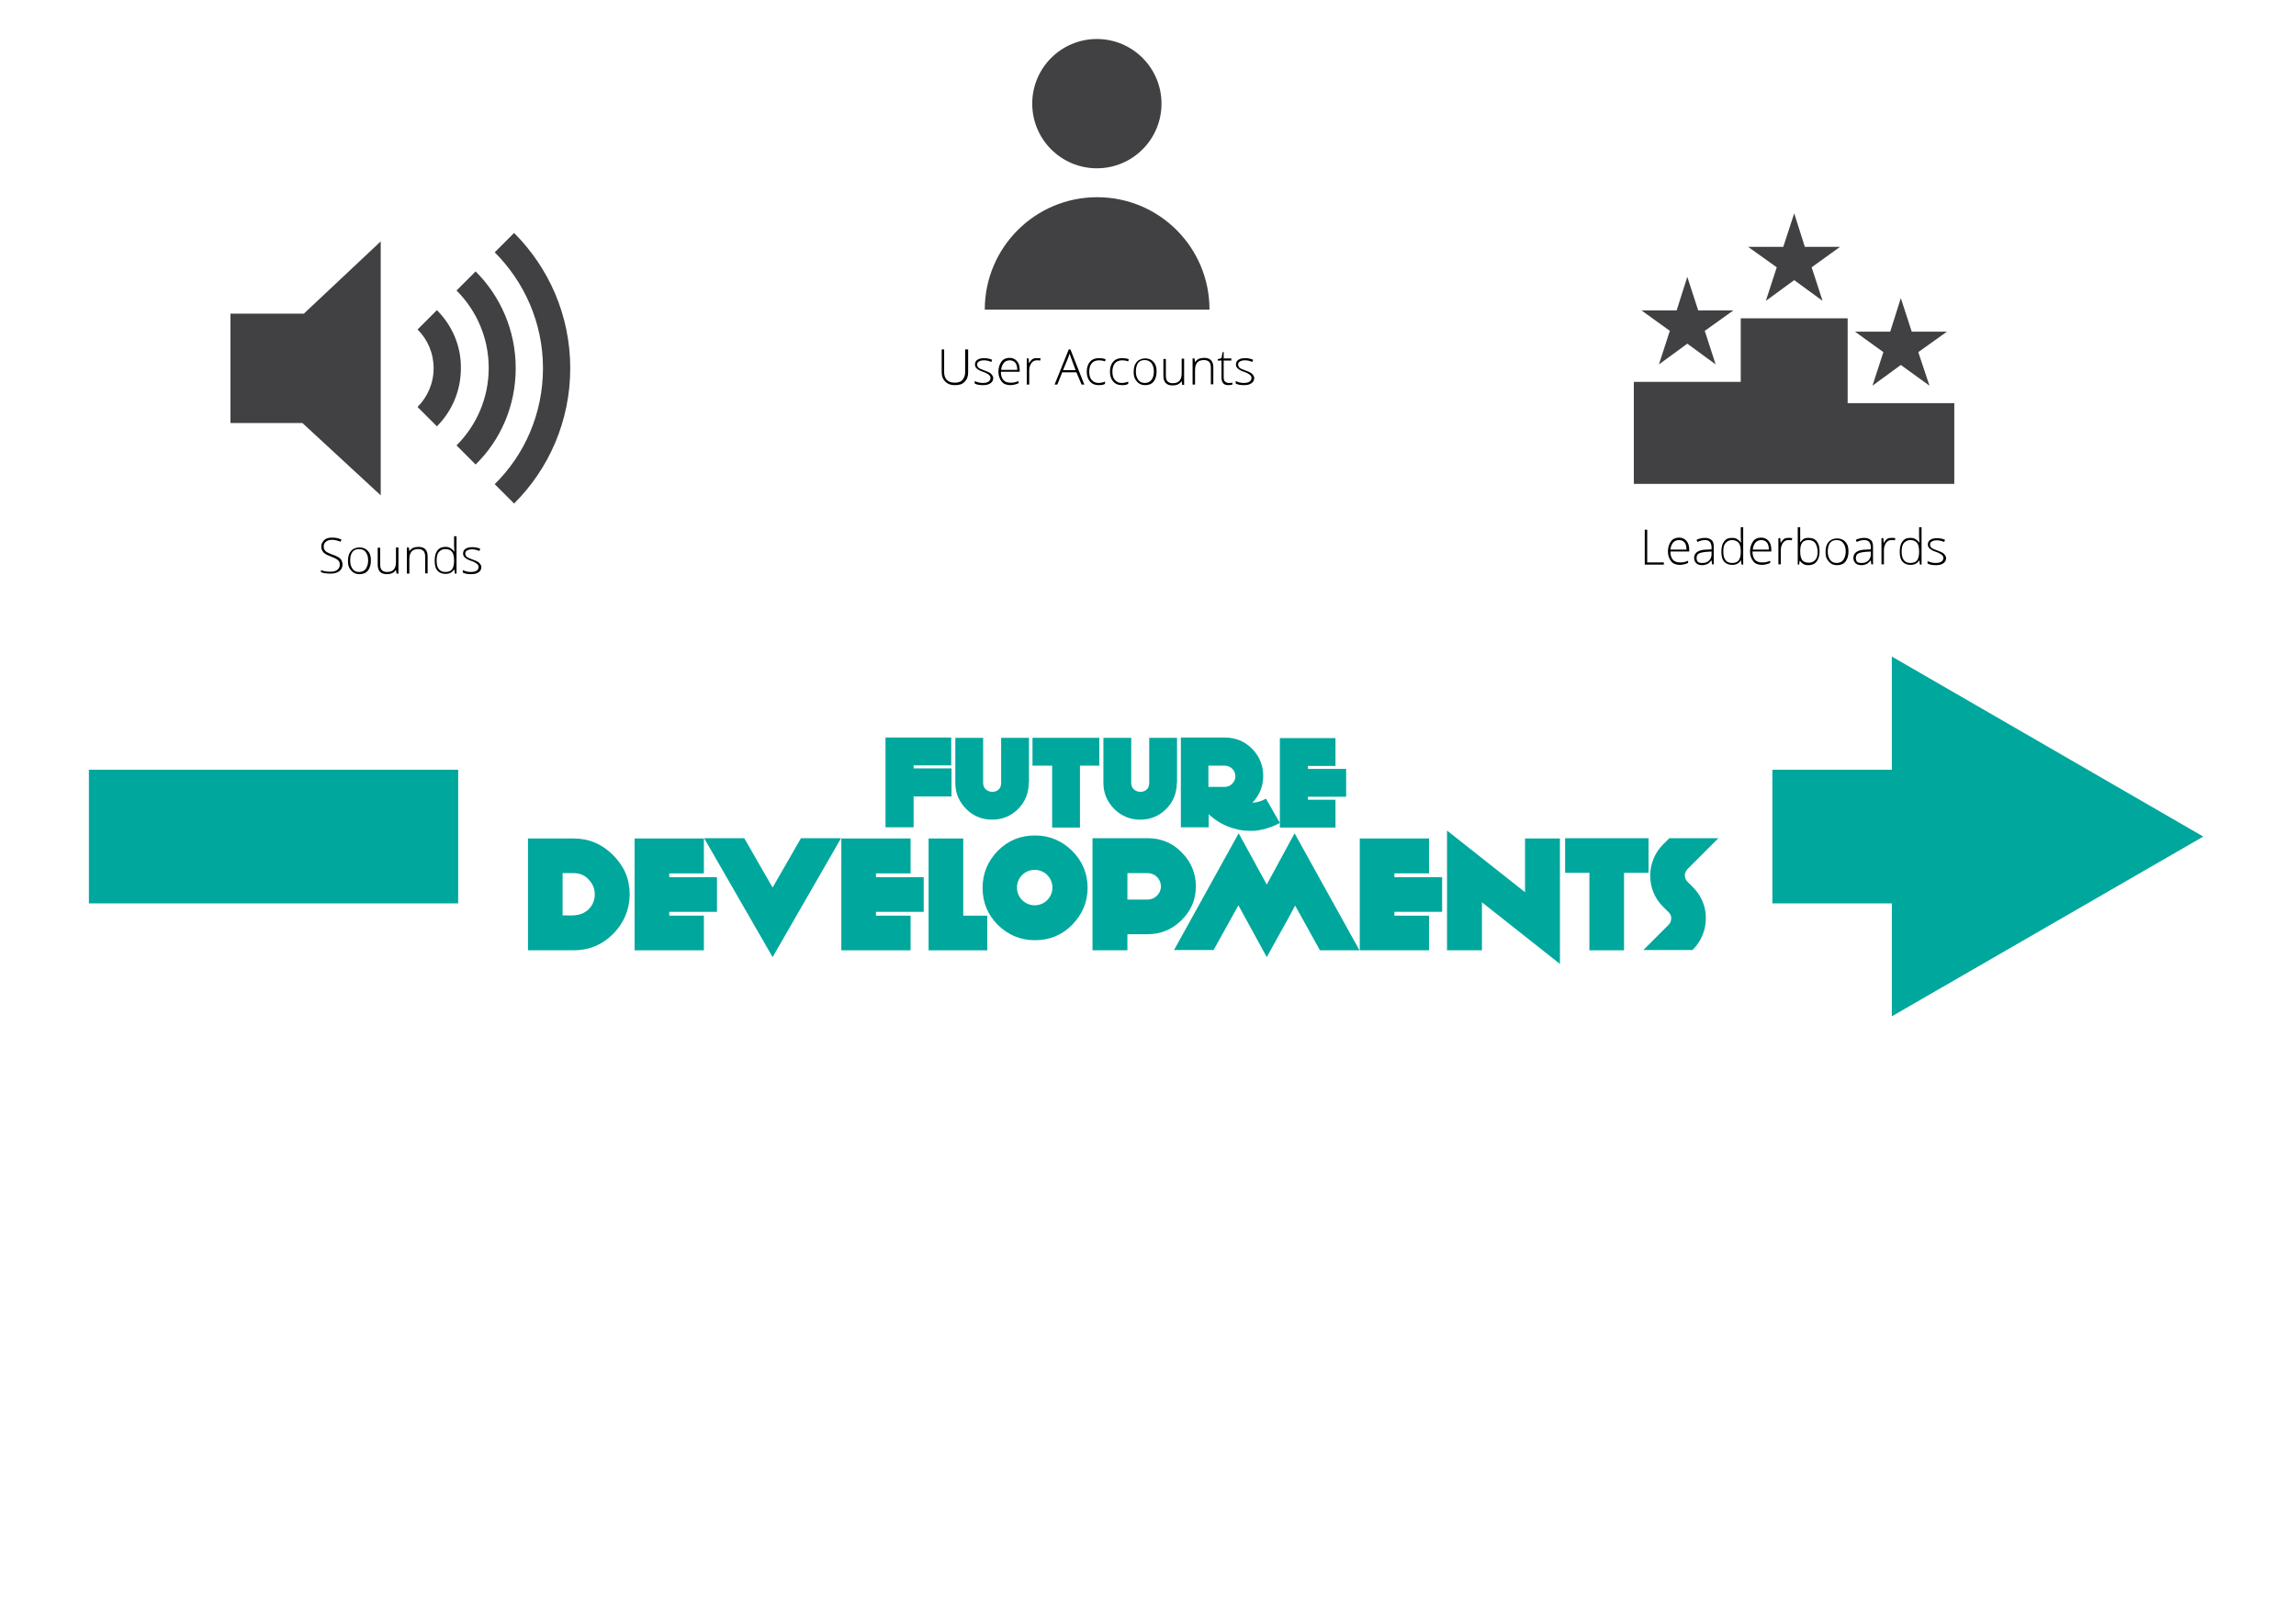 <?xml version="1.0" encoding="utf-8"?>
<!-- Generator: Adobe Illustrator 17.1.0, SVG Export Plug-In . SVG Version: 6.00 Build 0)  -->
<!DOCTYPE svg PUBLIC "-//W3C//DTD SVG 1.1//EN" "http://www.w3.org/Graphics/SVG/1.1/DTD/svg11.dtd">
<svg version="1.1" id="Layer_1" xmlns="http://www.w3.org/2000/svg" xmlns:xlink="http://www.w3.org/1999/xlink" x="0px" y="0px"
	 viewBox="0 0 841.9 595.3" enable-background="new 0 0 841.9 595.3" xml:space="preserve">
<g>
	<path fill="#00A79D" d="M348.8,292H335v11.3h-10.3v-32.9h24.1v10.2H335v1.1h13.9V292z"/>
	<path fill="#00A79D" d="M377.2,287.1c0,3.7-1.3,6.9-3.9,9.5c-2.6,2.6-5.8,3.9-9.5,3.9s-6.9-1.3-9.5-3.9s-4-5.8-4-9.5v-16.6h10.2
		v16.6c0,2.1,1.7,3.2,3.4,3.2c1.6,0,3.2-1,3.2-3.2v-16.6h10.2V287.1z"/>
	<path fill="#00A79D" d="M403.1,280.7H396v22.7h-10.2v-22.7h-7.2v-10.2h24.5V280.7z"/>
	<path fill="#00A79D" d="M431.5,287.1c0,3.7-1.3,6.9-3.9,9.5c-2.6,2.6-5.8,3.9-9.5,3.9s-6.9-1.3-9.5-3.9s-4-5.8-4-9.5v-16.6h10.2
		v16.6c0,2.1,1.7,3.2,3.4,3.2c1.6,0,3.2-1,3.2-3.2v-16.6h10.2V287.1z"/>
	<path fill="#00A79D" d="M469.3,301.7c-2.7,1.5-5.6,2.4-8.4,2.8c-0.8,0.1-1.7,0.1-2.5,0.1c-1.9,0-3.8-0.2-5.7-0.8l0,0
		c-3.5-0.9-6.7-2.7-9.4-5.2h-0.1v4.7h-10.2v-32.9h16.2c3.9,0,7.2,1.4,9.9,4.1c2.7,2.7,4.1,6.1,4.1,10c0,3.8-1.5,7.3-4,9.8
		c1.7-0.1,3.5-0.6,5-1.5L469.3,301.7z M449.1,280.7h-6v7.8h6c2.1,0,3.9-1.8,3.9-3.9C453,282.4,451.2,280.7,449.1,280.7z"/>
	<path fill="#00A79D" d="M493.6,292.1h-14v1.1h10.1v10.2h-20.4v-32.8h20.4v10.2h-10.1v1.1h14V292.1z"/>
	<path fill="#00A79D" d="M224.8,342.4c-4,4-8.8,6-14.5,6h-16.7v-41h16.7c5.6,0,10.4,2,14.5,6.1s6.1,8.8,6.1,14.5
		C230.8,333.5,228.8,338.4,224.8,342.4z M218.1,327.9c0-2-0.7-3.8-2.2-5.4c-1.4-1.6-3.3-2.4-5.6-2.4h-4v15.5h1.3
		c2.9,0.1,5.9,0.1,8.3-2.3C217.4,331.8,218.1,329.8,218.1,327.9z"/>
	<path fill="#00A79D" d="M262.9,334.3h-17.5v1.4h12.7v12.7h-25.4v-41h25.4v12.8h-12.7v1.4h17.5V334.3z"/>
	<path fill="#00A79D" d="M308.4,307.3l-25.1,43.6l-25.1-43.6h14.7l10.4,18.1l10.4-18.1H308.4z"/>
	<path fill="#00A79D" d="M338.7,334.3h-17.5v1.4h12.7v12.7h-25.4v-41h25.4v12.8h-12.7v1.4h17.5V334.3z"/>
	<path fill="#00A79D" d="M362,348.4h-21.5v-41h12.7v28.3h8.8V348.4z"/>
	<path fill="#00A79D" d="M393.1,339.1c-3.8,3.8-8.3,5.6-13.6,5.6c-5.3,0-9.8-1.9-13.6-5.6c-3.8-3.8-5.6-8.3-5.6-13.6
		s1.9-9.8,5.6-13.6c3.8-3.8,8.3-5.6,13.6-5.6c5.3,0,9.8,1.9,13.6,5.6c3.8,3.8,5.7,8.3,5.7,13.6S396.8,335.3,393.1,339.1z
		 M379.4,318.9c-3.6,0-6.5,2.9-6.5,6.5s2.9,6.5,6.5,6.5c3.6,0,6.5-2.9,6.5-6.5S383,318.9,379.4,318.9z"/>
	<path fill="#00A79D" d="M433.3,337.3c-3.4,3.4-7.6,5.2-12.5,5.2h-7.4v5.9h-12.8v-41.1h20.2c4.9,0,9.1,1.7,12.5,5.2
		c3.4,3.4,5.2,7.6,5.2,12.5S436.7,333.9,433.3,337.3z M420.8,320.1h-7.4v9.7h7.4c2.7,0,4.9-2.2,4.9-4.9
		C425.6,322.2,423.5,320.1,420.8,320.1z"/>
	<path fill="#00A79D" d="M498.5,348.4H484l-9.1-16.4c-1.7,3.2-3.4,6.4-5.2,9.5l-5.2,9.4l-10.4-19l-9.1,16.4h-14.5l23.7-42.8
		l10.3,18.8l10.2-18.8L498.5,348.4z"/>
	<path fill="#00A79D" d="M528.8,334.3h-17.5v1.4H524v12.7h-25.4v-41H524v12.8h-12.7v1.4h17.5V334.3z"/>
	<path fill="#00A79D" d="M572,353.4l-28.6-22.6v17.6h-12.8v-43.9l28.6,22.6v-19.7H572V353.4z"/>
	<path fill="#00A79D" d="M604.4,320h-8.9v28.4h-12.7V320h-8.9v-12.7h30.6V320z"/>
	<path fill="#00A79D" d="M630.1,307.3l-11.3,11.3c-0.5,0.5-0.8,1.2-1,1.9v0.4c0,0.9,0.3,1.7,1,2.4l2,2c2.9,2.9,4.6,6.8,4.7,10.7v0.7
		c0,4.1-1.6,8.3-4.7,11.4l-0.2,0.2h-18l9.2-9.2c0.7-0.7,1-1.5,1-2.4v-0.4c-0.1-0.7-0.4-1.4-1-1.9l-2-2c-3.2-3.1-4.7-7.3-4.7-11.4
		v-0.7c0.2-3.8,1.7-7.7,4.7-10.7l2.3-2.3H630.1z"/>
</g>
<line fill="none" stroke="#00A79D" stroke-width="49" stroke-miterlimit="10" x1="32.6" y1="306.7" x2="168" y2="306.7"/>
<g>
	<g>
		<line fill="none" stroke="#00A79D" stroke-width="49" stroke-miterlimit="10" x1="649.9" y1="306.7" x2="713" y2="306.7"/>
		<g>
			<polygon fill="#00A79D" points="693.7,372.6 807.9,306.7 693.7,240.7 			"/>
		</g>
	</g>
</g>
<g>
	<g>
		<path fill="#414042" d="M160.2,113.7l-7.1,7.1c3.7,3.6,5.9,8.7,5.9,14.2c0,5.6-2.3,10.6-5.9,14.2l7.1,7.1c5.5-5.5,8.8-13,8.8-21.3
			C169.1,126.7,165.7,119.2,160.2,113.7z"/>
		<path fill="#414042" d="M189.1,135c0-13.9-5.6-26.4-14.7-35.5l-7,7c7.3,7.3,11.8,17.3,11.8,28.4c0,11.1-4.5,21.1-11.8,28.4l7,7
			C183.5,161.4,189.1,148.9,189.1,135z"/>
		<path fill="#414042" d="M209.1,135c0-19.4-7.9-36.9-20.6-49.6l-7.1,7.1c10.9,10.9,17.7,25.9,17.7,42.5c0,16.6-6.7,31.7-17.7,42.5
			l7.1,7.1C201.2,172,209.1,154.4,209.1,135z"/>
		<polygon fill="#414042" points="84.5,155.1 110.9,155.1 139.6,181.6 139.6,88.5 111.4,115 84.5,115 		"/>
	</g>
	<g>
		<path d="M125.6,206.9c0,1.1-0.4,1.9-1.2,2.5s-1.8,0.9-3.1,0.9c-1.6,0-2.8-0.2-3.6-0.5V209c0.9,0.4,2.1,0.6,3.5,0.6
			c1.1,0,1.9-0.2,2.5-0.7s0.9-1.1,0.9-1.9c0-0.5-0.1-0.9-0.3-1.2s-0.5-0.6-1-0.9s-1.1-0.5-2-0.9c-1.3-0.5-2.2-0.9-2.7-1.5
			s-0.8-1.2-0.8-2.1c0-1,0.4-1.7,1.1-2.4s1.7-0.9,2.9-0.9c1.2,0,2.3,0.2,3.4,0.7l-0.3,0.8c-1.1-0.4-2.1-0.7-3.1-0.7
			c-0.9,0-1.7,0.2-2.3,0.7s-0.8,1-0.8,1.8c0,0.5,0.1,0.9,0.3,1.2s0.5,0.6,0.8,0.8s1.1,0.5,2,0.9c1,0.3,1.8,0.7,2.3,1
			s0.9,0.7,1.1,1.1S125.6,206.4,125.6,206.9z"/>
		<path d="M136,205.5c0,1.6-0.4,2.8-1.1,3.7s-1.8,1.3-3.1,1.3c-0.8,0-1.6-0.2-2.2-0.6s-1.1-1-1.5-1.7s-0.5-1.6-0.5-2.6
			c0-1.6,0.4-2.8,1.1-3.6s1.8-1.3,3.1-1.3c1.3,0,2.3,0.4,3.1,1.3S136,203.9,136,205.5z M128.4,205.5c0,1.3,0.3,2.3,0.9,3.1
			s1.4,1.1,2.4,1.1s1.9-0.4,2.4-1.1s0.9-1.8,0.9-3.1c0-1.3-0.3-2.3-0.9-3.1s-1.4-1.1-2.5-1.1s-1.9,0.4-2.4,1.1
			S128.4,204.1,128.4,205.5z"/>
		<path d="M139.4,200.7v6.2c0,1,0.2,1.7,0.6,2.1s1,0.7,1.9,0.7c1.1,0,2-0.3,2.5-0.9s0.8-1.5,0.8-2.8v-5.3h0.9v9.6h-0.7l-0.2-1.3
			h-0.1c-0.6,1-1.7,1.5-3.3,1.5c-2.2,0-3.3-1.2-3.3-3.5v-6.2H139.4z"/>
		<path d="M155.9,210.3v-6.2c0-1-0.2-1.7-0.6-2.1s-1-0.7-1.9-0.7c-1.1,0-2,0.3-2.5,0.9s-0.8,1.5-0.8,2.8v5.3h-0.9v-9.6h0.7l0.2,1.3
			h0.1c0.6-1,1.7-1.5,3.3-1.5c2.2,0,3.3,1.2,3.3,3.5v6.2H155.9z"/>
		<path d="M163.3,200.5c0.7,0,1.3,0.1,1.8,0.4s1,0.7,1.4,1.3h0.1c0-0.7-0.1-1.5-0.1-2.2v-3.4h0.9v13.7h-0.6l-0.2-1.5h-0.1
			c-0.7,1.1-1.8,1.6-3.1,1.6c-1.3,0-2.3-0.4-3-1.2s-1-2-1-3.6c0-1.7,0.3-2.9,1-3.8S162,200.5,163.3,200.5z M163.3,201.3
			c-1,0-1.8,0.4-2.4,1.1s-0.8,1.8-0.8,3.2c0,2.7,1.1,4.1,3.2,4.1c1.1,0,1.9-0.3,2.4-0.9s0.8-1.7,0.8-3.1v-0.1c0-1.5-0.2-2.5-0.7-3.2
			S164.5,201.3,163.3,201.3z"/>
		<path d="M176.5,207.8c0,0.9-0.3,1.5-1,2s-1.6,0.7-2.8,0.7c-1.3,0-2.3-0.2-3-0.6v-0.9c1,0.5,2,0.7,3,0.7c0.9,0,1.7-0.2,2.1-0.5
			s0.7-0.7,0.7-1.3c0-0.5-0.2-0.9-0.6-1.2s-1-0.7-1.9-1c-1-0.3-1.6-0.6-2-0.9s-0.7-0.5-0.9-0.8s-0.3-0.7-0.3-1.1
			c0-0.7,0.3-1.3,0.9-1.7s1.4-0.6,2.5-0.6c1,0,2,0.2,2.9,0.6l-0.3,0.8c-0.9-0.4-1.8-0.6-2.6-0.6c-0.8,0-1.4,0.1-1.9,0.4
			s-0.7,0.6-0.7,1.1c0,0.5,0.2,0.9,0.5,1.2s1,0.6,2.1,1c0.9,0.3,1.5,0.6,1.9,0.8s0.7,0.5,0.9,0.8S176.5,207.3,176.5,207.8z"/>
	</g>
</g>
<g>
	<g>
		<circle fill="#414042" cx="402.2" cy="38" r="23.7"/>
		<path fill="#414042" d="M361.1,113.5c0-22.7,18.4-41.2,41.2-41.2s41.2,18.4,41.2,41.2H361.1z"/>
	</g>
	<g>
		<path d="M355,128.2v8.3c0,1.5-0.4,2.6-1.3,3.5s-2,1.2-3.6,1.2c-1.5,0-2.6-0.4-3.5-1.3s-1.3-2-1.3-3.5v-8.3h0.9v8.3
			c0,1.2,0.3,2.2,1,2.9s1.7,1,2.9,1c1.2,0,2.2-0.3,2.8-1s1-1.6,1-2.8v-8.4H355z"/>
		<path d="M364.2,138.5c0,0.9-0.3,1.5-1,2s-1.6,0.7-2.8,0.7c-1.3,0-2.3-0.2-3-0.6v-0.9c1,0.5,2,0.7,3,0.7c0.9,0,1.7-0.2,2.1-0.5
			s0.7-0.7,0.7-1.3c0-0.5-0.2-0.9-0.6-1.2s-1-0.7-1.9-1c-1-0.3-1.6-0.6-2-0.9s-0.7-0.5-0.9-0.8s-0.3-0.7-0.3-1.1
			c0-0.7,0.3-1.3,0.9-1.7s1.4-0.6,2.5-0.6c1,0,2,0.2,2.9,0.6l-0.3,0.8c-0.9-0.4-1.8-0.6-2.6-0.6c-0.8,0-1.4,0.1-1.9,0.4
			s-0.7,0.6-0.7,1.1c0,0.5,0.2,0.9,0.5,1.2s1,0.6,2.1,1c0.9,0.3,1.5,0.6,1.9,0.8s0.7,0.5,0.9,0.8S364.2,138.1,364.2,138.5z"/>
		<path d="M370.5,141.2c-1.4,0-2.5-0.4-3.2-1.3s-1.2-2.1-1.2-3.6c0-1.5,0.4-2.7,1.1-3.7s1.8-1.4,3-1.4c1.1,0,2,0.4,2.7,1.2
			s1,1.9,1,3.2v0.7H367c0,1.3,0.3,2.3,0.9,3s1.5,1,2.6,1c0.5,0,1,0,1.4-0.1s0.9-0.2,1.6-0.5v0.8c-0.5,0.2-1,0.4-1.5,0.5
			S371.1,141.2,370.5,141.2z M370.3,132.1c-0.9,0-1.7,0.3-2.2,0.9s-0.9,1.5-1,2.6h5.9c0-1.1-0.2-2-0.7-2.6S371.1,132.1,370.3,132.1z
			"/>
		<path d="M380.3,131.3c0.4,0,0.8,0,1.3,0.1l-0.2,0.8c-0.4-0.1-0.8-0.1-1.2-0.1c-0.8,0-1.5,0.3-2,1s-0.8,1.6-0.8,2.6v5.3h-0.9v-9.6
			h0.7l0.1,1.7h0.1c0.4-0.7,0.8-1.2,1.3-1.5S379.7,131.3,380.3,131.3z"/>
		<path d="M394.7,136.5h-5.2l-1.8,4.5h-1l5.2-12.9h0.6l5.1,12.9h-1L394.7,136.5z M389.8,135.7h4.6l-1.7-4.6
			c-0.1-0.4-0.3-0.9-0.5-1.5c-0.2,0.6-0.3,1.1-0.5,1.5L389.8,135.7z"/>
		<path d="M402.9,141.2c-1.4,0-2.4-0.4-3.2-1.3s-1.2-2.1-1.2-3.6c0-1.6,0.4-2.8,1.2-3.7s1.9-1.3,3.3-1.3c0.8,0,1.6,0.1,2.4,0.4
			l-0.2,0.8c-0.8-0.3-1.5-0.4-2.2-0.4c-1.2,0-2.1,0.4-2.7,1.1s-0.9,1.8-0.9,3.1c0,1.3,0.3,2.3,0.9,3s1.4,1.1,2.5,1.1
			c0.9,0,1.7-0.2,2.4-0.5v0.8C404.7,141.1,403.9,141.2,402.9,141.2z"/>
		<path d="M411.4,141.2c-1.4,0-2.4-0.4-3.2-1.3s-1.2-2.1-1.2-3.6c0-1.6,0.4-2.8,1.2-3.7s1.9-1.3,3.3-1.3c0.8,0,1.6,0.1,2.4,0.4
			l-0.2,0.8c-0.8-0.3-1.5-0.4-2.2-0.4c-1.2,0-2.1,0.4-2.7,1.1s-0.9,1.8-0.9,3.1c0,1.3,0.3,2.3,0.9,3s1.4,1.1,2.5,1.1
			c0.9,0,1.7-0.2,2.4-0.5v0.8C413.2,141.1,412.4,141.2,411.4,141.2z"/>
		<path d="M424.1,136.2c0,1.6-0.4,2.8-1.1,3.7s-1.8,1.3-3.1,1.3c-0.8,0-1.6-0.2-2.2-0.6s-1.1-1-1.5-1.7s-0.5-1.6-0.5-2.6
			c0-1.6,0.4-2.8,1.1-3.6s1.8-1.3,3.1-1.3c1.3,0,2.3,0.4,3.1,1.3S424.1,134.7,424.1,136.2z M416.5,136.2c0,1.3,0.3,2.3,0.9,3.1
			s1.4,1.1,2.4,1.1s1.9-0.4,2.4-1.1c0.6-0.7,0.9-1.8,0.9-3.1c0-1.3-0.3-2.3-0.9-3.1c-0.6-0.7-1.4-1.1-2.5-1.1s-1.9,0.4-2.4,1.1
			S416.5,134.9,416.5,136.2z"/>
		<path d="M427.5,131.5v6.2c0,1,0.2,1.7,0.6,2.1s1,0.7,1.9,0.7c1.1,0,2-0.3,2.5-0.9s0.8-1.5,0.8-2.8v-5.3h0.9v9.6h-0.7l-0.2-1.3
			h-0.1c-0.6,1-1.7,1.5-3.3,1.5c-2.2,0-3.3-1.2-3.3-3.5v-6.2H427.5z"/>
		<path d="M444,141v-6.2c0-1-0.2-1.7-0.6-2.1s-1-0.7-1.9-0.7c-1.1,0-2,0.3-2.5,0.9s-0.8,1.5-0.8,2.8v5.3h-0.9v-9.6h0.7l0.2,1.3h0.1
			c0.6-1,1.7-1.5,3.3-1.5c2.2,0,3.3,1.2,3.3,3.5v6.2H444z"/>
		<path d="M450.5,140.4c0.6,0,1,0,1.4-0.1v0.7c-0.4,0.1-0.9,0.2-1.5,0.2c-0.8,0-1.5-0.2-1.9-0.7s-0.6-1.2-0.6-2.1v-6.2h-1.4v-0.5
			l1.4-0.4l0.4-2.2h0.4v2.3h2.8v0.8h-2.8v6c0,0.7,0.1,1.3,0.4,1.6S449.9,140.4,450.5,140.4z"/>
		<path d="M459.9,138.5c0,0.9-0.3,1.5-1,2s-1.6,0.7-2.8,0.7c-1.3,0-2.3-0.2-3-0.6v-0.9c1,0.5,2,0.7,3,0.7c0.9,0,1.7-0.2,2.1-0.5
			s0.7-0.7,0.7-1.3c0-0.5-0.2-0.9-0.6-1.2s-1-0.7-1.9-1c-1-0.3-1.6-0.6-2-0.9s-0.7-0.5-0.9-0.8s-0.3-0.7-0.3-1.1
			c0-0.7,0.3-1.3,0.9-1.7s1.4-0.6,2.5-0.6c1,0,2,0.2,2.9,0.6l-0.3,0.8c-0.9-0.4-1.8-0.6-2.6-0.6c-0.8,0-1.4,0.1-1.9,0.4
			s-0.7,0.6-0.7,1.1c0,0.5,0.2,0.9,0.5,1.2s1,0.6,2.1,1c0.9,0.3,1.5,0.6,1.9,0.8s0.7,0.5,0.9,0.8S459.9,138.1,459.9,138.5z"/>
	</g>
</g>
<g>
	<g id="Capa_13">
		<g>
			<polygon fill="#414042" points="677.5,147.8 677.5,116.7 638.3,116.7 638.3,140 599.1,140 599.1,177.4 716.6,177.4 716.6,147.8 
							"/>
			<polygon fill="#414042" points="657.9,78.2 661.8,90.5 674.7,90.5 664.3,98 668.3,110.3 657.9,102.7 647.5,110.3 651.5,98 
				641,90.5 653.9,90.5 			"/>
			<polygon fill="#414042" points="697,109.3 701,121.6 713.9,121.6 703.4,129.1 707.5,141.4 697,133.8 686.6,141.4 690.6,129.1 
				680.2,121.6 693.1,121.6 			"/>
			<polygon fill="#414042" points="618.7,101.5 622.7,113.8 635.6,113.8 625.1,121.3 629.1,133.6 618.7,126 608.3,133.6 
				612.3,121.3 601.9,113.8 614.8,113.8 			"/>
		</g>
	</g>
	<g>
		<path d="M603.1,207v-12.8h0.9v12h6.1v0.8H603.1z"/>
		<path d="M616,207.1c-1.4,0-2.5-0.4-3.2-1.3s-1.2-2.1-1.2-3.6c0-1.5,0.4-2.7,1.1-3.7s1.8-1.4,3-1.4c1.1,0,2,0.4,2.7,1.2
			s1,1.9,1,3.2v0.7h-6.9c0,1.3,0.3,2.3,0.9,3s1.5,1,2.6,1c0.5,0,1,0,1.4-0.1s0.9-0.2,1.6-0.5v0.8c-0.5,0.2-1,0.4-1.5,0.5
			S616.5,207.1,616,207.1z M615.7,198c-0.9,0-1.7,0.3-2.2,0.9s-0.9,1.5-1,2.6h5.9c0-1.1-0.2-2-0.7-2.6S616.6,198,615.7,198z"/>
		<path d="M627.8,207l-0.2-1.5h-0.1c-0.5,0.6-1,1.1-1.5,1.3s-1.1,0.4-1.8,0.4c-0.9,0-1.7-0.2-2.2-0.7s-0.8-1.1-0.8-2
			c0-0.9,0.4-1.7,1.2-2.2s1.9-0.8,3.4-0.8l1.8-0.1v-0.6c0-0.9-0.2-1.6-0.6-2.1s-1-0.7-1.8-0.7c-0.9,0-1.8,0.2-2.8,0.7l-0.3-0.8
			c1-0.5,2.1-0.7,3.1-0.7c1,0,1.8,0.3,2.4,0.8s0.8,1.4,0.8,2.5v6.4H627.8z M624.3,206.4c1,0,1.8-0.3,2.4-0.9s0.9-1.4,0.9-2.4v-0.9
			l-1.7,0.1c-1.3,0.1-2.3,0.3-2.9,0.6s-0.9,0.9-0.9,1.7c0,0.6,0.2,1.1,0.5,1.4S623.6,206.4,624.3,206.4z"/>
		<path d="M635.1,197.2c0.7,0,1.3,0.1,1.8,0.4s1,0.7,1.4,1.3h0.1c0-0.7-0.1-1.5-0.1-2.2v-3.4h0.9V207h-0.6l-0.2-1.5h-0.1
			c-0.7,1.1-1.8,1.6-3.1,1.6c-1.3,0-2.3-0.4-3-1.2s-1-2-1-3.6c0-1.7,0.3-2.9,1-3.8S633.7,197.2,635.1,197.2z M635.1,198
			c-1,0-1.8,0.4-2.4,1.1s-0.8,1.8-0.8,3.2c0,2.7,1.1,4.1,3.2,4.1c1.1,0,1.9-0.3,2.4-0.9s0.8-1.7,0.8-3.1v-0.1c0-1.5-0.2-2.5-0.7-3.2
			S636.2,198,635.1,198z"/>
		<path d="M646.1,207.1c-1.4,0-2.5-0.4-3.2-1.3s-1.2-2.1-1.2-3.6c0-1.5,0.4-2.7,1.1-3.7s1.8-1.4,3-1.4c1.1,0,2,0.4,2.7,1.2
			s1,1.9,1,3.2v0.7h-6.9c0,1.3,0.3,2.3,0.9,3s1.5,1,2.6,1c0.5,0,1,0,1.4-0.1s0.9-0.2,1.6-0.5v0.8c-0.5,0.2-1,0.4-1.5,0.5
			S646.7,207.1,646.1,207.1z M645.9,198c-0.9,0-1.7,0.3-2.2,0.9s-0.9,1.5-1,2.6h5.9c0-1.1-0.2-2-0.7-2.6S646.7,198,645.9,198z"/>
		<path d="M655.9,197.2c0.4,0,0.8,0,1.3,0.1l-0.2,0.8c-0.4-0.1-0.8-0.1-1.2-0.1c-0.8,0-1.5,0.3-2,1s-0.8,1.6-0.8,2.6v5.3h-0.9v-9.6
			h0.7l0.1,1.7h0.1c0.4-0.7,0.8-1.2,1.3-1.5S655.3,197.2,655.9,197.2z"/>
		<path d="M663.2,197.2c1.3,0,2.3,0.4,3,1.3s1,2.1,1,3.7c0,1.6-0.4,2.8-1.1,3.7s-1.7,1.3-3,1.3c-0.7,0-1.3-0.1-1.8-0.4
			s-1-0.7-1.3-1.2h-0.1l-0.2,1.4h-0.5v-13.7h0.9v3.4c0,0.5,0,1,0,1.4l0,0.7h0.1c0.4-0.6,0.8-1,1.3-1.3S662.5,197.2,663.2,197.2z
			 M663.2,198c-1.1,0-1.9,0.3-2.4,1s-0.7,1.7-0.7,3.2v0.1c0,1.4,0.3,2.5,0.8,3.1s1.3,0.9,2.4,0.9c1,0,1.8-0.4,2.4-1.1
			s0.8-1.8,0.8-3.1C666.3,199.4,665.3,198,663.2,198z"/>
		<path d="M677.8,202.2c0,1.6-0.4,2.8-1.1,3.7s-1.8,1.3-3.1,1.3c-0.8,0-1.6-0.2-2.2-0.6s-1.1-1-1.5-1.7s-0.5-1.6-0.5-2.6
			c0-1.6,0.4-2.8,1.1-3.6s1.8-1.3,3.1-1.3c1.3,0,2.3,0.4,3.1,1.3S677.8,200.6,677.8,202.2z M670.2,202.2c0,1.3,0.3,2.3,0.9,3.1
			s1.4,1.1,2.4,1.1s1.9-0.4,2.4-1.1s0.9-1.8,0.9-3.1c0-1.3-0.3-2.3-0.9-3.1s-1.4-1.1-2.5-1.1s-1.9,0.4-2.4,1.1
			S670.2,200.9,670.2,202.2z"/>
		<path d="M686.2,207l-0.2-1.5h-0.1c-0.5,0.6-1,1.1-1.5,1.3s-1.1,0.4-1.8,0.4c-0.9,0-1.7-0.2-2.2-0.7s-0.8-1.1-0.8-2
			c0-0.9,0.4-1.7,1.2-2.2s1.9-0.8,3.4-0.8l1.8-0.1v-0.6c0-0.9-0.2-1.6-0.6-2.1s-1-0.7-1.8-0.7c-0.9,0-1.8,0.2-2.8,0.7l-0.3-0.8
			c1-0.5,2.1-0.7,3.1-0.7c1,0,1.8,0.3,2.4,0.8s0.8,1.4,0.8,2.5v6.4H686.2z M682.7,206.4c1,0,1.8-0.3,2.4-0.9s0.9-1.4,0.9-2.4v-0.9
			l-1.7,0.1c-1.3,0.1-2.3,0.3-2.9,0.6s-0.9,0.9-0.9,1.7c0,0.6,0.2,1.1,0.5,1.4S682,206.4,682.7,206.4z"/>
		<path d="M693.7,197.2c0.4,0,0.8,0,1.3,0.1l-0.2,0.8c-0.4-0.1-0.8-0.1-1.2-0.1c-0.8,0-1.5,0.3-2,1s-0.8,1.6-0.8,2.6v5.3h-0.9v-9.6
			h0.7l0.1,1.7h0.1c0.4-0.7,0.8-1.2,1.3-1.5S693.1,197.2,693.7,197.2z"/>
		<path d="M700.5,197.2c0.7,0,1.3,0.1,1.8,0.4s1,0.7,1.4,1.3h0.1c0-0.7-0.1-1.5-0.1-2.2v-3.4h0.9V207h-0.6l-0.2-1.5h-0.1
			c-0.7,1.1-1.8,1.6-3.1,1.6c-1.3,0-2.3-0.4-3-1.2s-1-2-1-3.6c0-1.7,0.3-2.9,1-3.8S699.1,197.2,700.5,197.2z M700.5,198
			c-1,0-1.8,0.4-2.4,1.1s-0.8,1.8-0.8,3.2c0,2.7,1.1,4.1,3.2,4.1c1.1,0,1.9-0.3,2.4-0.9s0.8-1.7,0.8-3.1v-0.1c0-1.5-0.2-2.5-0.7-3.2
			S701.6,198,700.5,198z"/>
		<path d="M713.6,204.5c0,0.9-0.3,1.5-1,2s-1.6,0.7-2.8,0.7c-1.3,0-2.3-0.2-3-0.6v-0.9c1,0.5,2,0.7,3,0.7c0.9,0,1.7-0.2,2.1-0.5
			s0.7-0.7,0.7-1.3c0-0.5-0.2-0.9-0.6-1.2s-1-0.7-1.9-1c-1-0.3-1.6-0.6-2-0.9s-0.7-0.5-0.9-0.8s-0.3-0.7-0.3-1.1
			c0-0.7,0.3-1.3,0.9-1.7s1.4-0.6,2.5-0.6c1,0,2,0.2,2.9,0.6l-0.3,0.8c-0.9-0.4-1.8-0.6-2.6-0.6c-0.8,0-1.4,0.1-1.9,0.4
			s-0.7,0.6-0.7,1.1c0,0.5,0.2,0.9,0.5,1.2s1,0.6,2.1,1c0.9,0.3,1.5,0.6,1.9,0.8s0.7,0.5,0.9,0.8S713.6,204.1,713.6,204.5z"/>
	</g>
</g>
</svg>
